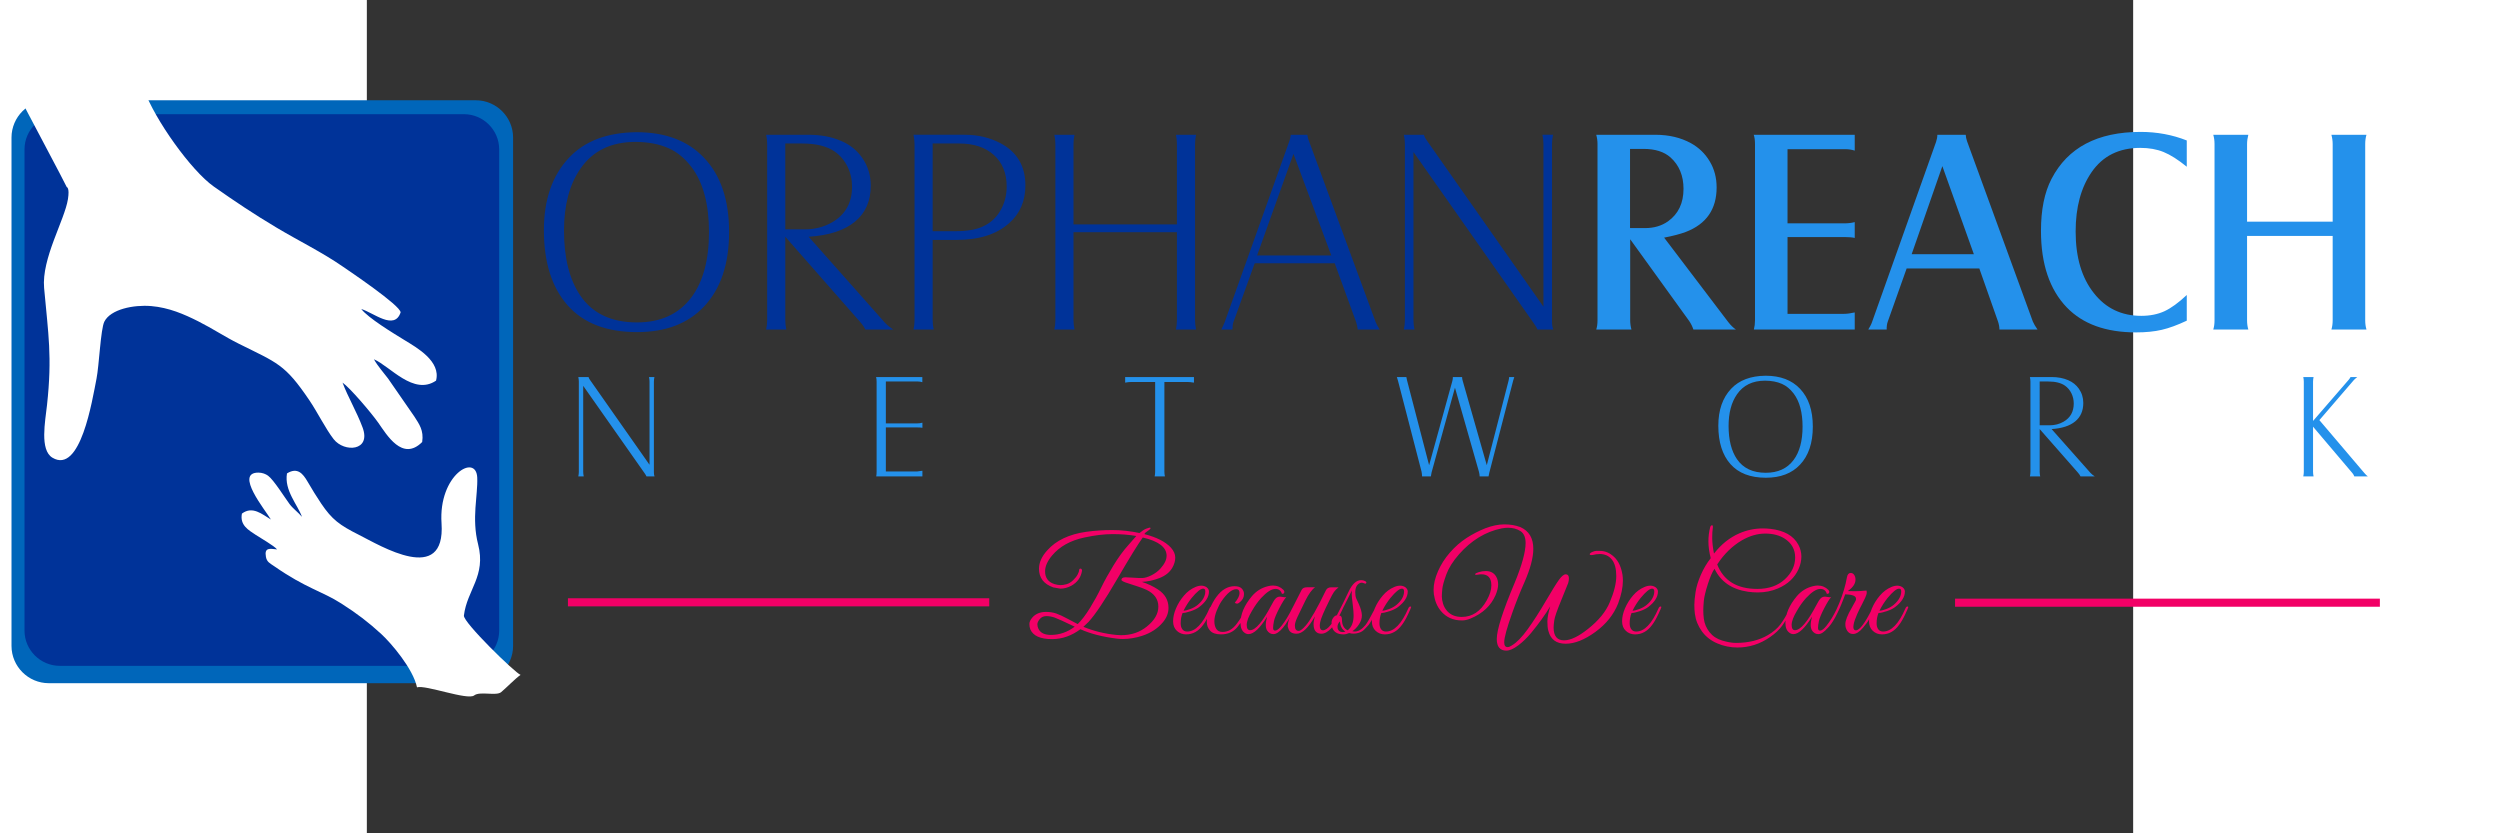 <?xml version="1.0" encoding="UTF-8" standalone="no"?>
<svg xmlns:dc="http://purl.org/dc/elements/1.1/" xmlns:cc="http://creativecommons.org/ns#" xmlns:rdf="http://www.w3.org/1999/02/22-rdf-syntax-ns#" xmlns:svg="http://www.w3.org/2000/svg" xmlns="http://www.w3.org/2000/svg" viewBox="269 259 622.52 293.701" height="75" width="225" xml:space="preserve" id="svg2" version="1.1">
    <rect x="269" y="259" width="622.52" height="293.701" fill="#333333" stroke="none"/>
    <defs
     id="defs6" /><g
     transform="matrix(1.333,0,0,-1.333,0,793.701)"
     id="g10"><path
       id="path12"
       style="fill:#0066ba;fill-opacity:1;fill-rule:evenodd;stroke:none"
       d="m 117.698,374.612 h 112.921 c 5.416,0 9.848,-4.431 9.848,-9.848 V 230.341 c 0,-5.417 -4.432,-9.848 -9.848,-9.848 H 117.698 c -5.416,0 -9.848,4.431 -9.848,9.848 v 134.423 c 0,5.417 4.432,9.848 9.848,9.848" /><path
       id="path14"
       style="fill:#003399;fill-opacity:1;fill-rule:evenodd;stroke:none"
       d="m 120.605,370.938 h 106.868 c 5.126,0 9.32,-4.194 9.32,-9.32 V 234.401 c 0,-5.127 -4.194,-9.32 -9.32,-9.32 H 120.605 c -5.126,0 -9.32,4.194 -9.32,9.32 v 127.217 c 0,5.127 4.194,9.32 9.32,9.32" /><path
       id="path16"
       style="fill:#003399;fill-opacity:1;fill-rule:nonzero;stroke:none"
       d="m 273.101,366.174 c 7.635,0 13.584,-2.253 17.833,-6.747 4.429,-4.635 6.644,-11.176 6.644,-19.623 0,-8.473 -2.215,-15.052 -6.644,-19.739 -4.223,-4.494 -10.12,-6.747 -17.692,-6.747 -8.073,0 -14.189,2.369 -18.374,7.095 -4.172,4.751 -6.258,11.37 -6.258,19.842 0,8.099 2.215,14.486 6.644,19.172 4.146,4.416 10.095,6.67 17.846,6.747 z m -0.232,-2.562 c -6.489,0 -11.357,-2.369 -14.601,-7.095 -2.897,-4.172 -4.339,-9.631 -4.339,-16.378 0,-7.211 1.442,-12.954 4.339,-17.202 3.219,-4.7 8.202,-7.056 14.936,-7.056 6.296,0 11.099,2.214 14.421,6.644 3.09,4.146 4.636,9.902 4.636,17.241 0,7.391 -1.545,13.134 -4.636,17.202 -1.764,2.318 -3.785,3.979 -6.077,4.983 -2.421,1.082 -5.305,1.635 -8.678,1.661 z m 39.568,-25.082 v -22.108 c 0,-0.785 0.09,-1.596 0.27,-2.421 h -5.331 c 0.18,0.824 0.27,1.635 0.27,2.421 v 46.65 c 0,0.785 -0.09,1.584 -0.27,2.421 h 11.241 c 3.219,0 6.077,-0.541 8.575,-1.623 2.305,-0.979 4.159,-2.446 5.537,-4.416 1.532,-2.163 2.305,-4.622 2.305,-7.391 0,-4.069 -1.39,-7.262 -4.185,-9.554 -2.794,-2.305 -6.863,-3.631 -12.232,-3.979 l 20.151,-22.713 c 0.579,-0.631 1.313,-1.236 2.228,-1.815 h -7.391 c -0.283,0.605 -0.76,1.301 -1.442,2.073 z m 0,1.957 h 5.163 c 2.64,0 5.047,0.618 7.21,1.854 3.515,2.034 5.279,5.176 5.279,9.425 0,1.906 -0.399,3.682 -1.21,5.318 -0.798,1.622 -1.919,2.949 -3.348,3.953 -2.047,1.429 -4.931,2.15 -8.678,2.15 h -4.416 z m 38.963,-2.794 v -21.245 c 0,-0.798 0.09,-1.622 0.27,-2.446 h -5.331 c 0.18,0.824 0.271,1.648 0.271,2.446 v 46.547 c 0,0.811 -0.09,1.648 -0.271,2.498 h 13.546 c 3.451,0 6.567,-0.734 9.361,-2.189 4.442,-2.318 6.67,-6.052 6.67,-11.202 0,-4.12 -1.416,-7.442 -4.262,-9.953 -3.296,-2.974 -7.944,-4.455 -13.957,-4.455 z m 0,2.305 h 6.039 c 2.987,0 5.382,0.399 7.159,1.21 1.931,0.85 3.464,2.189 4.558,3.991 1.21,1.983 1.816,4.185 1.816,6.606 0,3.515 -1.12,6.296 -3.373,8.33 -2.253,2.034 -5.305,3.052 -9.181,3.052 h -7.017 z m 37.237,-0.271 v -23.306 c 0,-0.785 0.09,-1.596 0.27,-2.421 h -5.331 c 0.18,0.824 0.27,1.635 0.27,2.421 v 46.663 c 0,0.772 -0.09,1.584 -0.27,2.408 h 5.331 c -0.18,-0.824 -0.27,-1.635 -0.27,-2.408 v -21.284 h 27.349 v 21.284 c 0,0.772 -0.09,1.584 -0.258,2.408 h 5.318 c -0.18,-0.824 -0.271,-1.635 -0.271,-2.408 v -46.663 c 0,-0.785 0.09,-1.596 0.271,-2.421 h -5.318 c 0.168,0.824 0.258,1.635 0.258,2.421 v 23.306 z m 47.911,-8.215 -5.627,-15.554 c -0.154,-0.425 -0.245,-1.082 -0.258,-1.957 h -2.949 c 0.425,0.85 0.734,1.506 0.901,1.957 l 17.125,47.95 c 0.129,0.322 0.245,0.85 0.348,1.584 h 4.378 c 0.064,-0.502 0.167,-0.927 0.296,-1.288 l 17.769,-48.246 c 0.18,-0.476 0.528,-1.133 1.056,-1.957 h -5.807 c -0.052,0.631 -0.193,1.288 -0.412,1.957 l -5.665,15.554 z m 0.631,2.073 h 19.623 l -10.005,26.859 z m 41.345,27.349 v -44.513 c 0,-0.785 0.09,-1.596 0.27,-2.421 h -2.807 c 0.18,0.824 0.27,1.635 0.27,2.421 v 46.663 c 0,0.772 -0.09,1.584 -0.27,2.408 h 5.292 c 0.129,-0.476 0.361,-0.953 0.721,-1.429 l 30.89,-44.023 v 43.045 c 0,0.772 -0.09,1.584 -0.271,2.408 h 2.807 c -0.18,-0.824 -0.27,-1.635 -0.27,-2.408 v -46.933 c 0,-0.979 0.116,-1.7 0.335,-2.15 h -4.185 c -0.154,0.399 -0.476,0.953 -0.979,1.661 z" /><path
       id="path18"
       style="fill:#2491eb;fill-opacity:1;fill-rule:nonzero;stroke:none"
       d="m 535.823,337.872 v -21.387 c 0,-0.876 0.116,-1.7 0.335,-2.485 h -9.309 c 0.219,0.656 0.335,1.481 0.335,2.485 v 46.559 c 0,0.85 -0.116,1.661 -0.335,2.447 h 15.657 c 3.567,0 6.696,-0.747 9.387,-2.228 2.086,-1.159 3.734,-2.743 4.931,-4.751 1.236,-2.034 1.854,-4.352 1.854,-6.94 0,-5.755 -2.717,-9.683 -8.15,-11.769 -1.481,-0.554 -3.386,-1.056 -5.73,-1.507 l 16.906,-22.262 c 0.695,-0.901 1.39,-1.584 2.073,-2.034 h -11.241 c -0.257,0.785 -0.618,1.519 -1.094,2.228 z m -0.039,2.949 h 4.005 c 2.33,0 4.339,0.592 6.026,1.777 2.743,1.957 4.107,4.828 4.107,8.601 0,3.489 -1.159,6.271 -3.464,8.33 -1.687,1.481 -4.043,2.228 -7.095,2.228 h -3.58 z m 32.705,24.671 h 26.705 v -4.185 c -0.785,0.245 -1.584,0.373 -2.421,0.373 h -15.348 v -19.61 h 14.936 c 1.082,0 2.022,0.116 2.833,0.335 v -4.185 c -0.682,0.155 -1.597,0.232 -2.755,0.232 h -15.013 v -20.305 h 14.897 c 0.837,0 1.79,0.129 2.871,0.373 v -4.519 h -26.666 c 0.193,0.76 0.296,1.571 0.296,2.446 v 46.56 c 0,1.03 -0.116,1.854 -0.335,2.485 z m 40.431,-35.345 -4.97,-13.996 c -0.232,-0.631 -0.335,-1.339 -0.309,-2.15 h -4.867 c 0.476,0.76 0.837,1.468 1.056,2.15 l 16.868,47.461 c 0.219,0.644 0.335,1.275 0.335,1.88 h 7.507 c 0.026,-0.528 0.142,-1.095 0.347,-1.7 l 17.383,-47.641 c 0.258,-0.605 0.67,-1.326 1.249,-2.15 h -10.069 c 0,0.682 -0.129,1.39 -0.386,2.15 l -4.931,13.996 z m 1.326,3.773 h 16.443 l -8.331,23.28 z m 72.737,30.065 v -6.94 c -2.292,1.867 -4.326,3.155 -6.129,3.889 -1.803,0.734 -3.85,1.094 -6.168,1.094 -5.627,0 -9.915,-2.138 -12.863,-6.412 -2.82,-4.082 -4.223,-9.309 -4.223,-15.696 0,-6.824 1.609,-12.258 4.829,-16.301 3.142,-4.005 7.313,-6 12.528,-6 2.305,0 4.352,0.412 6.129,1.223 1.764,0.824 3.734,2.253 5.897,4.288 v -6.786 c -2.459,-1.159 -4.661,-1.97 -6.605,-2.421 -1.931,-0.451 -4.21,-0.682 -6.824,-0.682 -7.945,0 -14.048,2.202 -18.297,6.605 -4.545,4.725 -6.824,11.485 -6.824,20.254 0,5.588 0.927,10.172 2.794,13.739 4.3,8.279 12.142,12.412 23.537,12.412 4.352,0 8.421,-0.76 12.219,-2.266 z m 15.941,-25.237 v -22.301 c 0,-0.901 0.116,-1.712 0.335,-2.446 h -9.271 c 0.219,0.682 0.335,1.494 0.335,2.446 v 46.598 c 0,0.901 -0.116,1.713 -0.335,2.447 h 9.271 c -0.219,-0.824 -0.335,-1.661 -0.335,-2.485 v -20.486 h 22.636 v 20.486 c 0,0.824 -0.116,1.661 -0.335,2.485 h 9.27 c -0.219,-0.734 -0.335,-1.545 -0.335,-2.447 v -46.598 c 0,-0.901 0.116,-1.712 0.335,-2.446 h -9.27 c 0.219,0.734 0.335,1.545 0.335,2.446 v 22.301 z" /><path
       id="path20"
       style="fill:#2491eb;fill-opacity:1;fill-rule:nonzero;stroke:none"
       d="m 259.006,299.113 v -22.713 c 0,-0.401 0.046,-0.815 0.138,-1.235 h -1.432 c 0.092,0.42 0.138,0.834 0.138,1.235 v 23.81 c 0,0.394 -0.046,0.808 -0.138,1.229 h 2.7 c 0.066,-0.243 0.184,-0.486 0.368,-0.729 l 15.762,-22.463 v 21.964 c 0,0.394 -0.046,0.808 -0.138,1.229 h 1.432 c -0.092,-0.421 -0.138,-0.835 -0.138,-1.229 v -23.948 c 0,-0.499 0.059,-0.867 0.171,-1.097 h -2.135 c -0.079,0.203 -0.243,0.486 -0.499,0.847 z m 77.436,2.326 h 12.227 v -1.367 c -0.374,0.125 -0.755,0.19 -1.156,0.19 h -8.489 v -11.084 h 8.2 c 0.539,0 1.032,0.066 1.465,0.191 v -1.347 c -0.348,0.066 -0.822,0.099 -1.426,0.099 h -8.239 v -11.649 h 8.258 c 0.204,0.013 0.677,0.079 1.406,0.191 v -1.498 h -12.207 c 0.066,0.434 0.098,0.847 0.098,1.228 v 23.791 c 0,0.526 -0.046,0.946 -0.138,1.255 z m 65.853,0 h 18.193 v -1.478 c -0.716,0.112 -1.288,0.171 -1.715,0.171 h -6.104 v -23.731 c 0,-0.401 0.046,-0.815 0.138,-1.235 h -2.713 c 0.085,0.42 0.132,0.834 0.132,1.235 v 23.731 h -6.294 c -0.512,0 -1.058,-0.059 -1.636,-0.171 z m 87.199,-2.812 -6.196,-22.463 c -0.052,-0.164 -0.112,-0.499 -0.171,-0.999 h -2.333 c 0,0.434 -0.052,0.88 -0.151,1.327 l -6.182,23.85 c -0.099,0.361 -0.21,0.723 -0.329,1.097 h 2.523 c 0,-0.04 0,-0.066 0,-0.079 0,-0.085 0.059,-0.355 0.171,-0.808 l 5.834,-22.424 6.123,22.194 c 0.098,0.401 0.151,0.69 0.151,0.867 0,0.052 -0.007,0.132 -0.013,0.25 h 2.464 c 0,-0.066 0,-0.112 0,-0.132 0,-0.21 0.053,-0.493 0.151,-0.848 l 6.373,-22.332 5.755,22.332 c 0.099,0.407 0.151,0.736 0.151,0.979 h 1.367 c -0.039,-0.151 -0.138,-0.48 -0.309,-0.979 l -6.294,-24.296 c -0.052,-0.204 -0.118,-0.539 -0.21,-0.999 h -2.346 c -0.013,0.414 -0.085,0.854 -0.217,1.327 z m 82.127,3.16 c 3.896,0 6.932,-1.15 9.1,-3.443 2.26,-2.365 3.39,-5.703 3.39,-10.013 0,-4.323 -1.13,-7.681 -3.39,-10.072 -2.155,-2.293 -5.164,-3.443 -9.027,-3.443 -4.119,0 -7.24,1.209 -9.376,3.62 -2.129,2.425 -3.193,5.802 -3.193,10.125 0,4.133 1.13,7.391 3.39,9.783 2.116,2.253 5.151,3.403 9.106,3.443 z m -0.118,-1.307 c -3.311,0 -5.795,-1.209 -7.45,-3.62 -1.478,-2.129 -2.214,-4.914 -2.214,-8.357 0,-3.679 0.736,-6.61 2.214,-8.778 1.643,-2.398 4.185,-3.6 7.622,-3.6 3.213,0 5.663,1.13 7.358,3.39 1.577,2.115 2.365,5.052 2.365,8.797 0,3.771 -0.788,6.701 -2.365,8.778 -0.9,1.183 -1.931,2.03 -3.101,2.543 -1.235,0.552 -2.707,0.834 -4.428,0.848 z m 72.587,-12.799 v -11.281 c 0,-0.401 0.046,-0.815 0.138,-1.235 h -2.72 c 0.092,0.42 0.138,0.834 0.138,1.235 v 23.804 c 0,0.401 -0.046,0.808 -0.138,1.235 h 5.736 c 1.642,0 3.101,-0.276 4.376,-0.828 1.176,-0.499 2.122,-1.248 2.825,-2.253 0.782,-1.104 1.176,-2.359 1.176,-3.771 0,-2.076 -0.71,-3.706 -2.135,-4.875 -1.426,-1.176 -3.502,-1.853 -6.242,-2.03 l 10.282,-11.59 c 0.296,-0.322 0.67,-0.631 1.137,-0.926 h -3.771 c -0.145,0.309 -0.388,0.664 -0.736,1.058 z m 0,0.999 h 2.635 c 1.347,0 2.576,0.315 3.679,0.946 1.793,1.038 2.694,2.641 2.694,4.809 0,0.972 -0.204,1.879 -0.618,2.713 -0.407,0.828 -0.979,1.505 -1.708,2.017 -1.045,0.729 -2.516,1.097 -4.428,1.097 h -2.253 z m 72.278,-0.368 v -11.912 c 0,-0.401 0.046,-0.815 0.138,-1.235 h -2.72 c 0.092,0.42 0.138,0.834 0.138,1.235 v 23.81 c 0,0.394 -0.046,0.808 -0.138,1.229 h 2.72 c -0.092,-0.421 -0.138,-0.835 -0.138,-1.229 v -10.381 l 9.468,10.933 c 0.184,0.224 0.329,0.447 0.447,0.677 h 1.787 c -0.433,-0.335 -0.729,-0.592 -0.887,-0.769 l -9.139,-10.624 11.839,-13.922 c 0.381,-0.46 0.71,-0.782 0.979,-0.959 h -3.581 c -0.099,0.295 -0.269,0.585 -0.499,0.867 z" /><path
       id="path22"
       style="fill:#f20066;fill-opacity:1;fill-rule:nonzero;stroke:none"
       d="m 413.754,240.41 c 0,-1.359 -0.489,-2.624 -1.467,-3.792 -1.383,-1.67 -3.232,-2.874 -5.545,-3.614 -1.717,-0.548 -3.387,-0.823 -5.009,-0.823 -0.596,0 -1.181,0.036 -1.753,0.107 -3.745,0.477 -6.917,1.3 -9.517,2.469 -2.361,-1.741 -4.854,-2.612 -7.478,-2.612 -3.1,0 -5.021,0.859 -5.76,2.576 -0.167,0.405 -0.251,0.882 -0.251,1.431 0,0.548 0.274,1.133 0.823,1.753 0.859,0.954 2.051,1.431 3.578,1.431 1.002,0 1.908,-0.143 2.719,-0.429 0.811,-0.286 1.813,-0.751 3.005,-1.395 1.192,-0.644 2.075,-1.109 2.648,-1.395 1.049,1.026 2.135,2.451 3.256,4.276 1.121,1.825 2.105,3.614 2.952,5.367 0.847,1.753 1.926,3.703 3.238,5.849 1.312,2.147 2.648,3.971 4.007,5.474 l 2.04,2.326 c -1.885,0.334 -3.959,0.501 -6.226,0.501 -2.266,0 -4.758,-0.298 -7.478,-0.894 -3.721,-0.787 -6.583,-2.385 -8.587,-4.794 -1.216,-1.455 -1.825,-2.839 -1.825,-4.15 0,-1.741 0.847,-2.874 2.541,-3.399 0.596,-0.167 1.121,-0.25 1.574,-0.25 0.453,0 0.978,0.083 1.574,0.25 0.596,0.167 1.175,0.519 1.735,1.055 0.56,0.537 0.966,1.056 1.216,1.556 0.251,0.501 0.376,0.876 0.376,1.127 0,0.25 0.119,0.376 0.358,0.376 0.238,-0.024 0.37,-0.191 0.394,-0.501 v -0.036 c -0.262,-1.741 -1.193,-3.065 -2.791,-3.971 -0.978,-0.525 -1.956,-0.787 -2.934,-0.787 l -1.861,0.322 c -2.528,0.882 -3.792,2.528 -3.792,4.937 0,1.645 0.728,3.268 2.183,4.866 2.337,2.624 5.772,4.258 10.304,4.902 2.194,0.31 4.478,0.465 6.851,0.465 2.373,0 4.788,-0.262 7.245,-0.787 0.668,0.572 1.252,0.954 1.753,1.145 0.501,0.191 0.793,0.286 0.876,0.286 0.083,0 0.137,-0.012 0.161,-0.036 0.143,0 0.173,-0.077 0.09,-0.233 -0.084,-0.155 -0.346,-0.376 -0.787,-0.662 -0.441,-0.286 -0.71,-0.548 -0.805,-0.787 3.244,-0.835 5.581,-2.027 7.012,-3.578 0.763,-0.859 1.145,-1.735 1.145,-2.63 0,-0.895 -0.263,-1.795 -0.787,-2.701 -0.692,-1.192 -1.813,-2.093 -3.363,-2.701 -1.55,-0.608 -3.113,-0.948 -4.687,-1.02 1.526,-0.477 2.946,-1.145 4.257,-2.004 1.861,-1.216 2.791,-2.838 2.791,-4.866 z m -12.522,-7.227 c 2.672,0 4.937,0.763 6.798,2.29 2.027,1.622 3.041,3.375 3.041,5.259 0,1.956 -1.038,3.435 -3.113,4.436 -0.763,0.358 -1.699,0.71 -2.809,1.055 -1.109,0.346 -2.003,0.638 -2.683,0.877 -0.68,0.238 -1.067,0.465 -1.163,0.68 0,0.453 0.346,0.692 1.037,0.716 0.453,0 1.145,-0.036 2.075,-0.107 0.93,-0.072 1.729,-0.102 2.397,-0.09 0.668,0.012 1.473,0.25 2.415,0.716 0.942,0.465 1.747,1.067 2.415,1.807 1.073,1.192 1.61,2.314 1.61,3.363 0,2.242 -2.099,3.852 -6.297,4.83 -1.264,-1.741 -3.53,-5.42 -6.798,-11.037 -3.268,-5.617 -5.784,-9.38 -7.549,-11.288 l -1.359,-1.288 c 2.696,-1.121 5.593,-1.837 8.694,-2.147 0.453,-0.048 0.882,-0.072 1.288,-0.072 z m -12.272,2.254 c -2.791,1.336 -4.556,2.135 -5.295,2.397 -0.74,0.262 -1.473,0.394 -2.201,0.394 -0.727,0 -1.306,-0.257 -1.735,-0.769 -0.429,-0.513 -0.644,-0.978 -0.644,-1.395 0,-0.418 0.095,-0.817 0.286,-1.198 0.525,-1.073 1.622,-1.61 3.291,-1.61 2.266,0 4.365,0.727 6.297,2.182 z m 28.515,3.614 c -0.334,-0.811 -0.501,-1.717 -0.501,-2.719 0,-0.668 0.149,-1.199 0.447,-1.592 0.298,-0.394 0.722,-0.591 1.27,-0.591 2.17,0 4.138,2.039 5.903,6.118 0.167,0.382 0.37,0.549 0.608,0.501 0.096,-0.024 0.143,-0.083 0.143,-0.179 0,-0.095 -0.268,-0.722 -0.805,-1.878 -0.537,-1.157 -1.079,-2.093 -1.628,-2.809 -1.217,-1.67 -2.719,-2.504 -4.508,-2.504 -0.954,0 -1.765,0.31 -2.433,0.93 -0.668,0.62 -1.002,1.467 -1.002,2.54 0,1.073 0.256,2.212 0.769,3.417 0.513,1.205 1.211,2.325 2.093,3.363 0.882,1.038 1.896,1.795 3.041,2.272 0.549,0.239 1.073,0.358 1.574,0.358 0.501,0 0.966,-0.143 1.395,-0.429 0.406,-0.334 0.608,-0.704 0.608,-1.109 0,-1.431 -0.859,-2.803 -2.576,-4.114 -0.525,-0.406 -1.264,-0.769 -2.218,-1.091 -0.954,-0.322 -1.681,-0.483 -2.182,-0.483 z m 6.011,5.725 c 0,0.477 -0.191,0.715 -0.572,0.715 -0.668,0 -1.682,-0.823 -3.041,-2.469 -0.811,-1.002 -1.526,-2.123 -2.147,-3.363 0.406,0 0.996,0.143 1.771,0.429 0.775,0.286 1.449,0.668 2.021,1.145 1.312,1.121 1.968,2.302 1.968,3.542 z m 7.8,-3.005 c 0.835,1.002 1.252,1.848 1.252,2.54 0,0.692 -0.286,1.038 -0.859,1.038 -1.121,0 -2.397,-1.026 -3.829,-3.077 -0.453,-0.644 -0.894,-1.49 -1.324,-2.54 -0.429,-1.049 -0.644,-1.998 -0.644,-2.844 0,-0.847 0.173,-1.532 0.519,-2.057 0.346,-0.525 0.882,-0.787 1.61,-0.787 0.728,0 1.401,0.173 2.021,0.519 0.62,0.346 1.211,0.894 1.771,1.646 0.56,0.751 0.984,1.377 1.27,1.878 0.286,0.501 0.68,1.252 1.181,2.254 0.167,0.334 0.31,0.471 0.429,0.411 0.119,-0.06 0.179,-0.143 0.179,-0.25 0,-0.107 -0.161,-0.501 -0.483,-1.181 -0.322,-0.68 -0.644,-1.318 -0.966,-1.914 -0.322,-0.596 -0.781,-1.264 -1.377,-2.003 -1.073,-1.336 -2.54,-2.004 -4.401,-2.004 -1.336,0 -2.296,0.328 -2.88,0.984 -0.584,0.656 -0.876,1.413 -0.876,2.272 0,1.05 0.257,2.195 0.769,3.435 0.513,1.24 1.103,2.314 1.771,3.22 1.383,1.884 2.982,2.826 4.794,2.826 0.882,0 1.52,-0.209 1.914,-0.626 0.394,-0.418 0.591,-0.9 0.591,-1.449 0,-0.811 -0.334,-1.503 -1.002,-2.075 -0.334,-0.31 -0.614,-0.465 -0.841,-0.465 -0.227,0 -0.423,0.083 -0.59,0.251 z m 13.595,1.467 c -0.429,-0.429 -1.037,-1.401 -1.825,-2.916 -0.787,-1.515 -1.258,-2.648 -1.413,-3.399 -0.155,-0.751 -0.233,-1.359 -0.233,-1.825 0,-0.465 0.179,-0.698 0.537,-0.698 0.453,0 1.014,0.417 1.682,1.252 0.978,1.217 1.944,2.803 2.898,4.758 0.096,0.215 0.203,0.334 0.322,0.358 0.191,0.072 0.286,0 0.286,-0.215 0,-0.119 -0.036,-0.262 -0.107,-0.429 -2.194,-4.436 -4.043,-6.655 -5.545,-6.655 -0.692,0 -1.252,0.334 -1.681,1.002 -0.215,0.358 -0.322,0.835 -0.322,1.431 0,0.596 0.119,1.324 0.358,2.182 -1.908,-3.077 -3.554,-4.615 -4.937,-4.615 -0.382,0 -0.728,0.119 -1.038,0.358 -0.716,0.501 -1.073,1.36 -1.073,2.576 0,2.337 1.014,4.711 3.041,7.12 1.145,1.336 2.552,2.206 4.222,2.612 0.453,0.119 0.882,0.179 1.288,0.179 1.097,0 2.027,-0.382 2.791,-1.145 0.238,-0.263 0.31,-0.513 0.214,-0.751 -0.096,-0.238 -0.298,-0.334 -0.608,-0.286 -0.262,0.859 -0.835,1.288 -1.717,1.288 -1.026,0 -2.29,-0.811 -3.792,-2.433 -0.859,-0.954 -1.658,-2.075 -2.397,-3.363 -0.93,-1.551 -1.395,-2.791 -1.395,-3.721 0,-0.93 0.298,-1.395 0.895,-1.395 1.431,0 3.303,2.195 5.617,6.583 0.453,0.883 0.835,1.485 1.145,1.807 0.31,0.322 0.704,0.483 1.181,0.483 0.095,0 0.34,-0.036 0.733,-0.107 0.393,-0.072 0.686,-0.084 0.876,-0.036 z m 0.394,-7.621 c 0,1.026 0.441,2.266 1.324,3.721 -0.382,0 -0.489,0.191 -0.322,0.572 l 0.644,1.252 c 0.811,1.55 1.479,2.862 2.003,3.935 0.238,0.501 0.704,0.751 1.395,0.751 h 2.182 c -0.859,-0.62 -1.723,-1.819 -2.594,-3.596 -0.871,-1.777 -1.545,-3.172 -2.021,-4.186 -0.477,-1.014 -0.716,-1.783 -0.716,-2.308 0,-0.525 0.089,-0.894 0.268,-1.109 0.179,-0.215 0.423,-0.322 0.733,-0.322 0.453,0 1.085,0.477 1.896,1.431 1.264,1.479 3.041,4.592 5.331,9.338 0.262,0.501 0.727,0.751 1.395,0.751 h 1.932 c -0.525,-0.405 -0.936,-0.823 -1.234,-1.252 -0.298,-0.429 -0.71,-1.192 -1.234,-2.289 -1.431,-2.862 -2.23,-4.759 -2.397,-5.689 -0.072,-0.334 -0.107,-0.644 -0.107,-0.93 0,-0.763 0.262,-1.169 0.787,-1.217 1.288,0 2.874,1.992 4.759,5.975 0.143,0.334 0.286,0.465 0.429,0.393 0.143,-0.072 0.215,-0.167 0.215,-0.286 0,-0.119 -0.107,-0.393 -0.322,-0.823 -0.215,-0.429 -0.423,-0.847 -0.626,-1.252 -0.203,-0.406 -0.513,-0.96 -0.93,-1.664 -0.417,-0.704 -0.805,-1.258 -1.163,-1.664 -0.93,-1.049 -1.843,-1.574 -2.737,-1.574 -0.894,0 -1.509,0.394 -1.843,1.181 -0.143,0.358 -0.214,0.811 -0.214,1.359 0,0.549 0.119,1.229 0.358,2.039 -1.741,-3.053 -3.351,-4.579 -4.83,-4.579 -1.288,0 -2.039,0.537 -2.254,1.61 -0.071,0.119 -0.107,0.262 -0.107,0.429 z m 17.066,-1.395 c 0.31,-0.048 0.525,-0.072 0.644,-0.072 0.954,0 1.896,0.561 2.826,1.681 0.501,0.62 1.395,2.183 2.683,4.687 0.048,0.119 0.131,0.179 0.251,0.179 0.215,0.024 0.322,-0.059 0.322,-0.25 0,-0.048 -0.054,-0.185 -0.161,-0.412 -0.107,-0.227 -0.209,-0.453 -0.304,-0.68 -0.096,-0.226 -0.251,-0.555 -0.465,-0.984 -0.215,-0.429 -0.399,-0.775 -0.554,-1.037 -0.155,-0.263 -0.352,-0.585 -0.591,-0.966 -0.238,-0.382 -0.477,-0.68 -0.715,-0.895 l -0.751,-0.787 c -0.405,-0.406 -0.882,-0.692 -1.431,-0.859 -0.883,-0.286 -1.741,-0.31 -2.576,-0.071 -0.548,-0.238 -1.038,-0.358 -1.467,-0.358 -1.693,0 -2.719,0.668 -3.077,2.004 -0.072,0.31 -0.107,0.686 -0.107,1.127 0,0.441 0.149,0.865 0.447,1.27 0.298,0.406 0.614,0.62 0.948,0.644 1.217,2.314 2.254,4.401 3.113,6.261 0.954,2.027 2.063,3.041 3.327,3.041 0.334,0 0.662,-0.078 0.984,-0.233 0.322,-0.155 0.441,-0.328 0.358,-0.519 -0.083,-0.191 -0.256,-0.227 -0.519,-0.107 -0.262,0.119 -0.489,0.179 -0.68,0.179 -0.191,0 -0.358,-0.036 -0.501,-0.107 -0.811,-0.382 -1.216,-1.204 -1.216,-2.469 0,-0.668 0.095,-1.216 0.286,-1.646 0.191,-0.429 0.405,-0.894 0.644,-1.395 0.549,-1.24 0.823,-2.254 0.823,-3.041 0,-0.787 -0.25,-1.562 -0.751,-2.326 -0.501,-0.763 -1.097,-1.383 -1.789,-1.86 z m -1.217,0.25 c 1.05,0.811 1.574,2.123 1.574,3.936 0,0.74 -0.083,1.753 -0.251,3.041 -0.167,1.288 -0.25,2.159 -0.25,2.612 0,0.453 0.012,0.763 0.036,0.93 -1.813,-3.626 -2.933,-5.832 -3.363,-6.619 0.501,0 0.751,-0.358 0.751,-1.073 0,-1.407 0.501,-2.349 1.503,-2.826 z m -2.683,0.966 c 0,-0.143 0.012,-0.298 0.036,-0.465 0.191,-0.644 0.632,-0.966 1.324,-0.966 0.286,0 0.525,0.048 0.716,0.143 -0.882,0.549 -1.359,1.443 -1.431,2.684 -0.429,-0.429 -0.644,-0.895 -0.644,-1.395 z m 11.592,3.614 c -0.334,-0.811 -0.501,-1.717 -0.501,-2.719 0,-0.668 0.149,-1.199 0.447,-1.592 0.298,-0.394 0.721,-0.591 1.27,-0.591 2.171,0 4.138,2.039 5.903,6.118 0.167,0.382 0.37,0.549 0.608,0.501 0.096,-0.024 0.143,-0.083 0.143,-0.179 0,-0.095 -0.268,-0.722 -0.805,-1.878 -0.537,-1.157 -1.079,-2.093 -1.628,-2.809 -1.216,-1.67 -2.719,-2.504 -4.508,-2.504 -0.954,0 -1.765,0.31 -2.433,0.93 -0.668,0.62 -1.002,1.467 -1.002,2.54 0,1.073 0.256,2.212 0.769,3.417 0.513,1.205 1.21,2.325 2.093,3.363 0.882,1.038 1.896,1.795 3.041,2.272 0.548,0.239 1.073,0.358 1.574,0.358 0.501,0 0.966,-0.143 1.395,-0.429 0.405,-0.334 0.608,-0.704 0.608,-1.109 0,-1.431 -0.859,-2.803 -2.576,-4.114 -0.525,-0.406 -1.264,-0.769 -2.218,-1.091 -0.954,-0.322 -1.681,-0.483 -2.183,-0.483 z m 6.011,5.725 c 0,0.477 -0.191,0.715 -0.573,0.715 -0.668,0 -1.681,-0.823 -3.041,-2.469 -0.811,-1.002 -1.526,-2.123 -2.147,-3.363 0.406,0 0.996,0.143 1.771,0.429 0.775,0.286 1.449,0.668 2.021,1.145 1.312,1.121 1.968,2.302 1.968,3.542 z m 39.534,-9.553 c 0,-2.266 0.918,-3.399 2.755,-3.399 1.718,0 3.84,1.014 6.369,3.041 2.767,2.194 4.663,4.508 5.689,6.941 1.169,2.743 1.753,5.08 1.753,7.012 0,1.932 -0.388,3.387 -1.163,4.365 -0.775,0.978 -1.843,1.467 -3.202,1.467 -0.31,0 -0.632,-0.024 -0.966,-0.071 -0.572,-0.143 -0.996,-0.215 -1.27,-0.215 -0.274,0 -0.412,0.072 -0.412,0.215 0,0.215 0.221,0.417 0.662,0.608 0.441,0.191 0.775,0.286 1.002,0.286 0.227,0 0.412,0 0.555,0 0.143,0 0.31,0 0.501,0 1.359,0 2.606,-0.537 3.739,-1.61 1.133,-1.073 1.867,-2.647 2.2,-4.723 0.071,-0.501 0.107,-1.014 0.107,-1.538 0,-1.765 -0.417,-3.769 -1.252,-6.011 -1.169,-2.957 -3.178,-5.474 -6.029,-7.549 -2.85,-2.075 -5.468,-3.113 -7.853,-3.113 -2.481,0 -4.007,1.145 -4.58,3.435 -0.167,0.596 -0.25,1.407 -0.25,2.433 0,1.025 0.25,2.361 0.751,4.007 -1.288,-2.147 -2.958,-4.472 -5.009,-6.977 -1.121,-1.336 -2.266,-2.445 -3.435,-3.327 -1.24,-0.93 -2.29,-1.395 -3.148,-1.395 -1.693,0 -2.54,1.026 -2.54,3.077 0,2.409 1.562,7.323 4.687,14.741 1.956,4.723 2.934,8.264 2.934,10.626 0,1.526 -0.459,2.582 -1.377,3.166 -0.918,0.584 -2.01,0.876 -3.274,0.876 -0.549,0 -1.121,-0.06 -1.718,-0.179 -4.222,-0.859 -7.966,-3.136 -11.234,-6.833 -1.622,-1.86 -2.743,-3.643 -3.363,-5.349 -0.62,-1.705 -0.972,-2.97 -1.055,-3.792 -0.084,-0.823 -0.125,-1.503 -0.125,-2.039 0,-0.537 0.101,-1.151 0.304,-1.843 0.203,-0.692 0.554,-1.336 1.055,-1.932 0.93,-1.073 2.23,-1.61 3.9,-1.61 2.767,0 4.961,1.443 6.583,4.329 0.835,1.479 1.252,2.814 1.252,4.007 0,1.956 -0.871,2.934 -2.612,2.934 -0.286,0 -0.644,-0.036 -1.073,-0.107 -0.429,-0.071 -0.632,-0.024 -0.608,0.143 0.024,0.167 0.346,0.346 0.966,0.537 0.62,0.191 1.24,0.286 1.86,0.286 1.24,0 2.147,-0.477 2.719,-1.431 0.358,-0.596 0.537,-1.3 0.537,-2.111 0,-0.811 -0.227,-1.753 -0.68,-2.827 -1.217,-2.79 -3.399,-4.842 -6.548,-6.154 -0.835,-0.358 -1.61,-0.537 -2.325,-0.537 -2.337,0 -4.198,0.835 -5.581,2.504 -0.978,1.145 -1.598,2.624 -1.861,4.436 -0.048,0.358 -0.071,0.727 -0.071,1.109 0,1.526 0.387,3.178 1.163,4.955 0.775,1.777 1.831,3.429 3.166,4.955 1.336,1.526 2.791,2.803 4.365,3.828 1.574,1.026 3.232,1.884 4.973,2.576 1.813,0.692 3.494,1.038 5.045,1.038 1.55,0 2.958,-0.238 4.222,-0.716 2.29,-1.002 3.435,-2.922 3.435,-5.76 0,-2.337 -0.799,-5.319 -2.397,-8.944 -1.097,-2.457 -2.147,-5.092 -3.148,-7.907 -1.431,-4.007 -2.147,-6.619 -2.147,-7.835 0,-0.859 0.298,-1.288 0.894,-1.288 0.31,0 0.68,0.143 1.109,0.429 1.288,0.763 2.695,2.206 4.222,4.329 1.526,2.123 3.113,4.591 4.758,7.406 1.646,2.814 2.814,4.699 3.506,5.653 0.692,0.954 1.288,1.431 1.789,1.431 0.119,0 0.239,-0.024 0.358,-0.072 0.31,-0.167 0.465,-0.489 0.465,-0.966 0,-0.477 -0.066,-0.906 -0.197,-1.288 -0.131,-0.382 -0.746,-1.902 -1.843,-4.562 -1.097,-2.659 -1.705,-4.412 -1.825,-5.259 -0.119,-0.847 -0.179,-1.485 -0.179,-1.914 z m 20.608,3.828 c -0.334,-0.811 -0.501,-1.717 -0.501,-2.719 0,-0.668 0.149,-1.199 0.447,-1.592 0.298,-0.394 0.722,-0.591 1.27,-0.591 2.171,0 4.138,2.039 5.903,6.118 0.167,0.382 0.37,0.549 0.608,0.501 0.095,-0.024 0.143,-0.083 0.143,-0.179 0,-0.095 -0.269,-0.722 -0.805,-1.878 -0.537,-1.157 -1.079,-2.093 -1.628,-2.809 -1.216,-1.67 -2.719,-2.504 -4.508,-2.504 -0.954,0 -1.765,0.31 -2.433,0.93 -0.668,0.62 -1.002,1.467 -1.002,2.54 0,1.073 0.256,2.212 0.769,3.417 0.513,1.205 1.211,2.325 2.093,3.363 0.882,1.038 1.896,1.795 3.041,2.272 0.548,0.239 1.073,0.358 1.574,0.358 0.501,0 0.966,-0.143 1.395,-0.429 0.406,-0.334 0.608,-0.704 0.608,-1.109 0,-1.431 -0.859,-2.803 -2.576,-4.114 -0.525,-0.406 -1.264,-0.769 -2.218,-1.091 -0.954,-0.322 -1.681,-0.483 -2.182,-0.483 z m 6.011,5.725 c 0,0.477 -0.191,0.715 -0.572,0.715 -0.668,0 -1.681,-0.823 -3.041,-2.469 -0.811,-1.002 -1.526,-2.123 -2.147,-3.363 0.406,0 0.996,0.143 1.771,0.429 0.775,0.286 1.449,0.668 2.022,1.145 1.312,1.121 1.968,2.302 1.968,3.542 z m 22.003,-14.848 c -1.86,0 -3.643,0.364 -5.349,1.091 -1.706,0.728 -3.065,1.795 -4.079,3.202 -1.014,1.407 -1.628,2.946 -1.843,4.615 -0.095,0.716 -0.143,1.503 -0.143,2.361 0,0.859 0.107,1.992 0.322,3.399 0.215,1.407 0.686,2.934 1.413,4.58 0.727,1.646 1.592,3.101 2.594,4.365 -0.405,1.598 -0.608,3.071 -0.608,4.418 0,1.348 0.155,2.606 0.465,3.775 0.048,0.191 0.125,0.328 0.233,0.411 0.107,0.084 0.185,0.125 0.232,0.125 0.239,0 0.31,-0.292 0.215,-0.876 -0.096,-0.585 -0.143,-1.419 -0.143,-2.504 0,-1.085 0.155,-2.463 0.465,-4.132 1.908,2.457 4.151,4.246 6.726,5.367 1.98,0.859 4.055,1.288 6.225,1.288 0.62,0 1.264,-0.036 1.932,-0.107 3.673,-0.406 6.154,-1.813 7.442,-4.222 0.525,-1.002 0.787,-2.039 0.787,-3.113 0,-1.073 -0.25,-2.182 -0.751,-3.327 -1.05,-2.29 -2.85,-3.983 -5.402,-5.08 -1.646,-0.716 -3.447,-1.073 -5.403,-1.073 -0.835,0 -1.681,0.059 -2.54,0.179 -4.27,0.62 -7.227,2.648 -8.873,6.082 -0.572,-0.811 -1.163,-2.171 -1.771,-4.079 -0.608,-1.908 -0.96,-3.375 -1.055,-4.401 -0.096,-1.026 -0.143,-1.884 -0.143,-2.576 0,-0.692 0.048,-1.407 0.143,-2.147 0.167,-1.312 0.668,-2.498 1.503,-3.56 0.835,-1.061 1.95,-1.801 3.345,-2.218 1.395,-0.417 2.606,-0.626 3.631,-0.626 3.315,0 6.142,0.692 8.48,2.075 1.407,0.835 2.51,1.783 3.309,2.844 0.799,1.061 1.652,2.522 2.558,4.383 0.143,0.31 0.292,0.417 0.447,0.322 0.155,-0.095 0.149,-0.322 -0.018,-0.68 -0.907,-1.837 -1.747,-3.291 -2.522,-4.365 -0.775,-1.073 -1.831,-2.075 -3.167,-3.005 -2.671,-1.861 -5.557,-2.791 -8.658,-2.791 z m -5.367,21.968 c 1.693,-4.317 5.223,-6.476 10.59,-6.476 3.029,0 5.456,0.847 7.281,2.54 1.825,1.693 2.737,3.614 2.737,5.76 0,2.147 -0.93,3.816 -2.791,5.009 -1.383,0.882 -3.089,1.324 -5.116,1.324 -2.027,0 -4.067,-0.584 -6.118,-1.753 -2.576,-1.503 -4.77,-3.638 -6.583,-6.404 z m 30.125,-8.658 c -0.429,-0.429 -1.037,-1.401 -1.825,-2.916 -0.787,-1.515 -1.258,-2.648 -1.413,-3.399 -0.155,-0.751 -0.232,-1.359 -0.232,-1.825 0,-0.465 0.179,-0.698 0.537,-0.698 0.453,0 1.014,0.417 1.681,1.252 0.978,1.217 1.944,2.803 2.898,4.758 0.095,0.215 0.203,0.334 0.322,0.358 0.191,0.072 0.286,0 0.286,-0.215 0,-0.119 -0.036,-0.262 -0.107,-0.429 -2.194,-4.436 -4.043,-6.655 -5.546,-6.655 -0.692,0 -1.252,0.334 -1.681,1.002 -0.215,0.358 -0.322,0.835 -0.322,1.431 0,0.596 0.119,1.324 0.358,2.182 -1.908,-3.077 -3.554,-4.615 -4.937,-4.615 -0.382,0 -0.728,0.119 -1.038,0.358 -0.715,0.501 -1.073,1.36 -1.073,2.576 0,2.337 1.014,4.711 3.041,7.12 1.145,1.336 2.552,2.206 4.222,2.612 0.453,0.119 0.882,0.179 1.288,0.179 1.097,0 2.028,-0.382 2.791,-1.145 0.239,-0.263 0.31,-0.513 0.215,-0.751 -0.096,-0.238 -0.298,-0.334 -0.608,-0.286 -0.263,0.859 -0.835,1.288 -1.717,1.288 -1.026,0 -2.29,-0.811 -3.792,-2.433 -0.859,-0.954 -1.658,-2.075 -2.397,-3.363 -0.93,-1.551 -1.395,-2.791 -1.395,-3.721 0,-0.93 0.298,-1.395 0.894,-1.395 1.431,0 3.304,2.195 5.617,6.583 0.453,0.883 0.835,1.485 1.145,1.807 0.31,0.322 0.704,0.483 1.181,0.483 0.096,0 0.34,-0.036 0.733,-0.107 0.394,-0.072 0.686,-0.084 0.877,-0.036 z m 6.44,4.651 c 0,-1.073 -0.68,-2.087 -2.039,-3.041 0.477,-0.024 1.115,-0.036 1.914,-0.036 0.799,0 1.807,0.059 3.023,0.179 0.048,-0.072 0.071,-0.263 0.071,-0.573 0,-0.31 -0.143,-0.769 -0.429,-1.377 -0.286,-0.608 -0.543,-1.133 -0.769,-1.574 -0.227,-0.441 -0.441,-0.859 -0.644,-1.252 -0.203,-0.394 -0.429,-0.876 -0.68,-1.449 -0.251,-0.572 -0.459,-1.097 -0.626,-1.574 -0.596,-1.813 -0.501,-2.719 0.286,-2.719 1.002,0 2.481,1.992 4.436,5.975 0.167,0.31 0.304,0.429 0.412,0.358 0.107,-0.072 0.161,-0.161 0.161,-0.268 0,-0.107 -0.155,-0.477 -0.465,-1.109 -0.31,-0.632 -0.644,-1.282 -1.002,-1.95 -0.358,-0.668 -0.918,-1.443 -1.681,-2.326 -0.906,-1.097 -1.777,-1.645 -2.612,-1.645 -0.93,0 -1.574,0.56 -1.932,1.681 -0.071,0.215 -0.107,0.537 -0.107,0.966 0,0.429 0.137,1.002 0.411,1.717 0.274,0.715 0.71,1.586 1.306,2.612 0.596,1.026 0.93,1.628 1.002,1.807 0.072,0.179 0.107,0.352 0.107,0.519 0,0.739 -0.954,1.133 -2.862,1.181 l -0.429,-1.145 c -1.503,-3.936 -2.946,-6.571 -4.329,-7.907 -0.239,-0.215 -0.358,-0.143 -0.358,0.215 0,0.072 0.024,0.155 0.071,0.251 1.336,1.765 2.493,3.852 3.47,6.261 0.978,2.409 1.658,4.699 2.039,6.869 0.143,0.74 0.477,1.109 1.002,1.109 0.525,0 0.906,-0.334 1.145,-1.002 0.072,-0.215 0.107,-0.465 0.107,-0.751 z m 6.082,-8.837 c -0.334,-0.811 -0.501,-1.717 -0.501,-2.719 0,-0.668 0.149,-1.199 0.447,-1.592 0.298,-0.394 0.722,-0.591 1.27,-0.591 2.171,0 4.138,2.039 5.903,6.118 0.167,0.382 0.37,0.549 0.608,0.501 0.096,-0.024 0.143,-0.083 0.143,-0.179 0,-0.095 -0.268,-0.722 -0.805,-1.878 -0.537,-1.157 -1.079,-2.093 -1.628,-2.809 -1.217,-1.67 -2.719,-2.504 -4.508,-2.504 -0.954,0 -1.765,0.31 -2.433,0.93 -0.668,0.62 -1.002,1.467 -1.002,2.54 0,1.073 0.256,2.212 0.769,3.417 0.513,1.205 1.211,2.325 2.093,3.363 0.882,1.038 1.896,1.795 3.041,2.272 0.549,0.239 1.073,0.358 1.574,0.358 0.501,0 0.966,-0.143 1.395,-0.429 0.406,-0.334 0.608,-0.704 0.608,-1.109 0,-1.431 -0.859,-2.803 -2.576,-4.114 -0.525,-0.406 -1.264,-0.769 -2.218,-1.091 -0.954,-0.322 -1.682,-0.483 -2.182,-0.483 z m 6.011,5.725 c 0,0.477 -0.191,0.715 -0.572,0.715 -0.668,0 -1.682,-0.823 -3.041,-2.469 -0.811,-1.002 -1.526,-2.123 -2.147,-3.363 0.406,0 0.996,0.143 1.771,0.429 0.775,0.286 1.449,0.668 2.021,1.145 1.312,1.121 1.968,2.302 1.968,3.542" /><path
       id="path24"
       style="fill:#ffffff;fill-opacity:1;fill-rule:evenodd;stroke:none"
       d="m 122.448,351.672 c 0.035,-0.024 0.802,-0.152 0.324,-3.196 -0.868,-5.527 -7.003,-15.715 -6.302,-23.498 1.109,-12.322 2.164,-18.046 0.773,-30.895 -0.47,-4.347 -1.987,-11.932 1.435,-13.975 7.422,-4.43 10.511,15.173 11.647,20.89 0.69,3.472 1.091,13.142 2.075,15.092 1.647,3.264 7.689,4.501 12.386,4.109 4.652,-0.39 8.706,-2.147 12.453,-4.038 3.894,-1.966 6.92,-4.025 10.678,-5.9 10.262,-5.121 12.19,-5.355 18.689,-14.97 2.149,-3.18 4.328,-7.596 6.413,-10.271 2.804,-3.599 9.998,-3.2 7.653,3.087 -1.568,4.204 -3.87,8.035 -5.298,11.854 1.899,-1.296 7.556,-7.916 9.455,-10.614 2.221,-3.154 6.384,-10.329 11.604,-5.088 0.466,3.092 -0.811,4.745 -2.036,6.684 l -6.993,10.109 c -1.21,1.614 -2.703,3.225 -3.732,5.085 4.293,-1.858 10.5,-9.694 16.424,-5.653 1.349,5.12 -5.074,8.718 -8.292,10.689 -3.144,1.926 -9.612,5.853 -11.482,8.246 3.193,-0.933 8.767,-5.789 10.406,-0.901 0.03,1.818 -13.919,11.18 -15.305,12.138 -5.462,3.779 -11.506,6.714 -17.414,10.235 -6.147,3.662 -11.266,7.099 -16.715,10.938 -5.916,4.168 -15.565,17.651 -18.426,25.646 -7.178,-1.563 -23.655,4.354 -29.696,-0.346 l -2.83,-2.36 c -0.054,-0.048 12.188,-23.022 12.108,-23.098" /><path
       id="path26"
       style="fill:#ffffff;fill-opacity:1;fill-rule:evenodd;stroke:none"
       d="m 215.062,219.397 c 2.205,0.722 13.394,-3.492 15.11,-2.143 1.502,1.183 5.81,-0.206 7.123,0.861 1.149,0.933 3.841,3.691 5.149,4.575 -1.507,0.561 -15.198,13.905 -14.982,15.682 0.831,6.831 5.92,10.426 3.75,18.863 -1.755,6.824 -0.024,12.976 -0.224,17.614 -0.281,6.526 -10.302,0.725 -9.44,-12.081 1.113,-16.519 -16.214,-5.884 -21.805,-3.074 -5.179,2.603 -7.145,4.051 -10.022,8.307 -1.163,1.721 -2.467,3.838 -3.593,5.783 -1.234,2.13 -2.678,3.888 -5.444,2.171 -0.755,-4.527 2.809,-8.243 3.964,-11.482 -0.972,1.164 -2.384,2.176 -3.283,3.382 -1.268,1.701 -4.169,6.39 -5.688,7.496 -0.61,0.444 -1.521,0.816 -2.559,0.817 -6.357,0.005 1.852,-9.931 3.316,-12.404 -2.379,1.425 -4.848,3.662 -7.664,1.567 -0.603,-3.085 1.788,-4.377 3.629,-5.608 1.329,-0.888 4.792,-2.827 5.667,-3.862 -1.905,0.197 -3.421,0.599 -2.947,-1.983 0.25,-1.363 1.06,-1.676 2.177,-2.453 8.441,-5.874 12.604,-6.577 17.746,-9.861 4.23,-2.702 7.164,-4.947 10.583,-8.084 2.567,-2.355 8.416,-9.173 9.435,-14.083" /><path
       id="path28"
       style="fill:#f20066;fill-opacity:1;fill-rule:evenodd;stroke:none"
       d="m 254.966,242.946 h 111.398 v -2.139 H 254.966 Z" /><path
       id="path30"
       style="fill:#f20066;fill-opacity:1;fill-rule:evenodd;stroke:none"
       d="m 621.72,242.846 h 112.319 v -2.139 H 621.72 Z" /></g></svg>